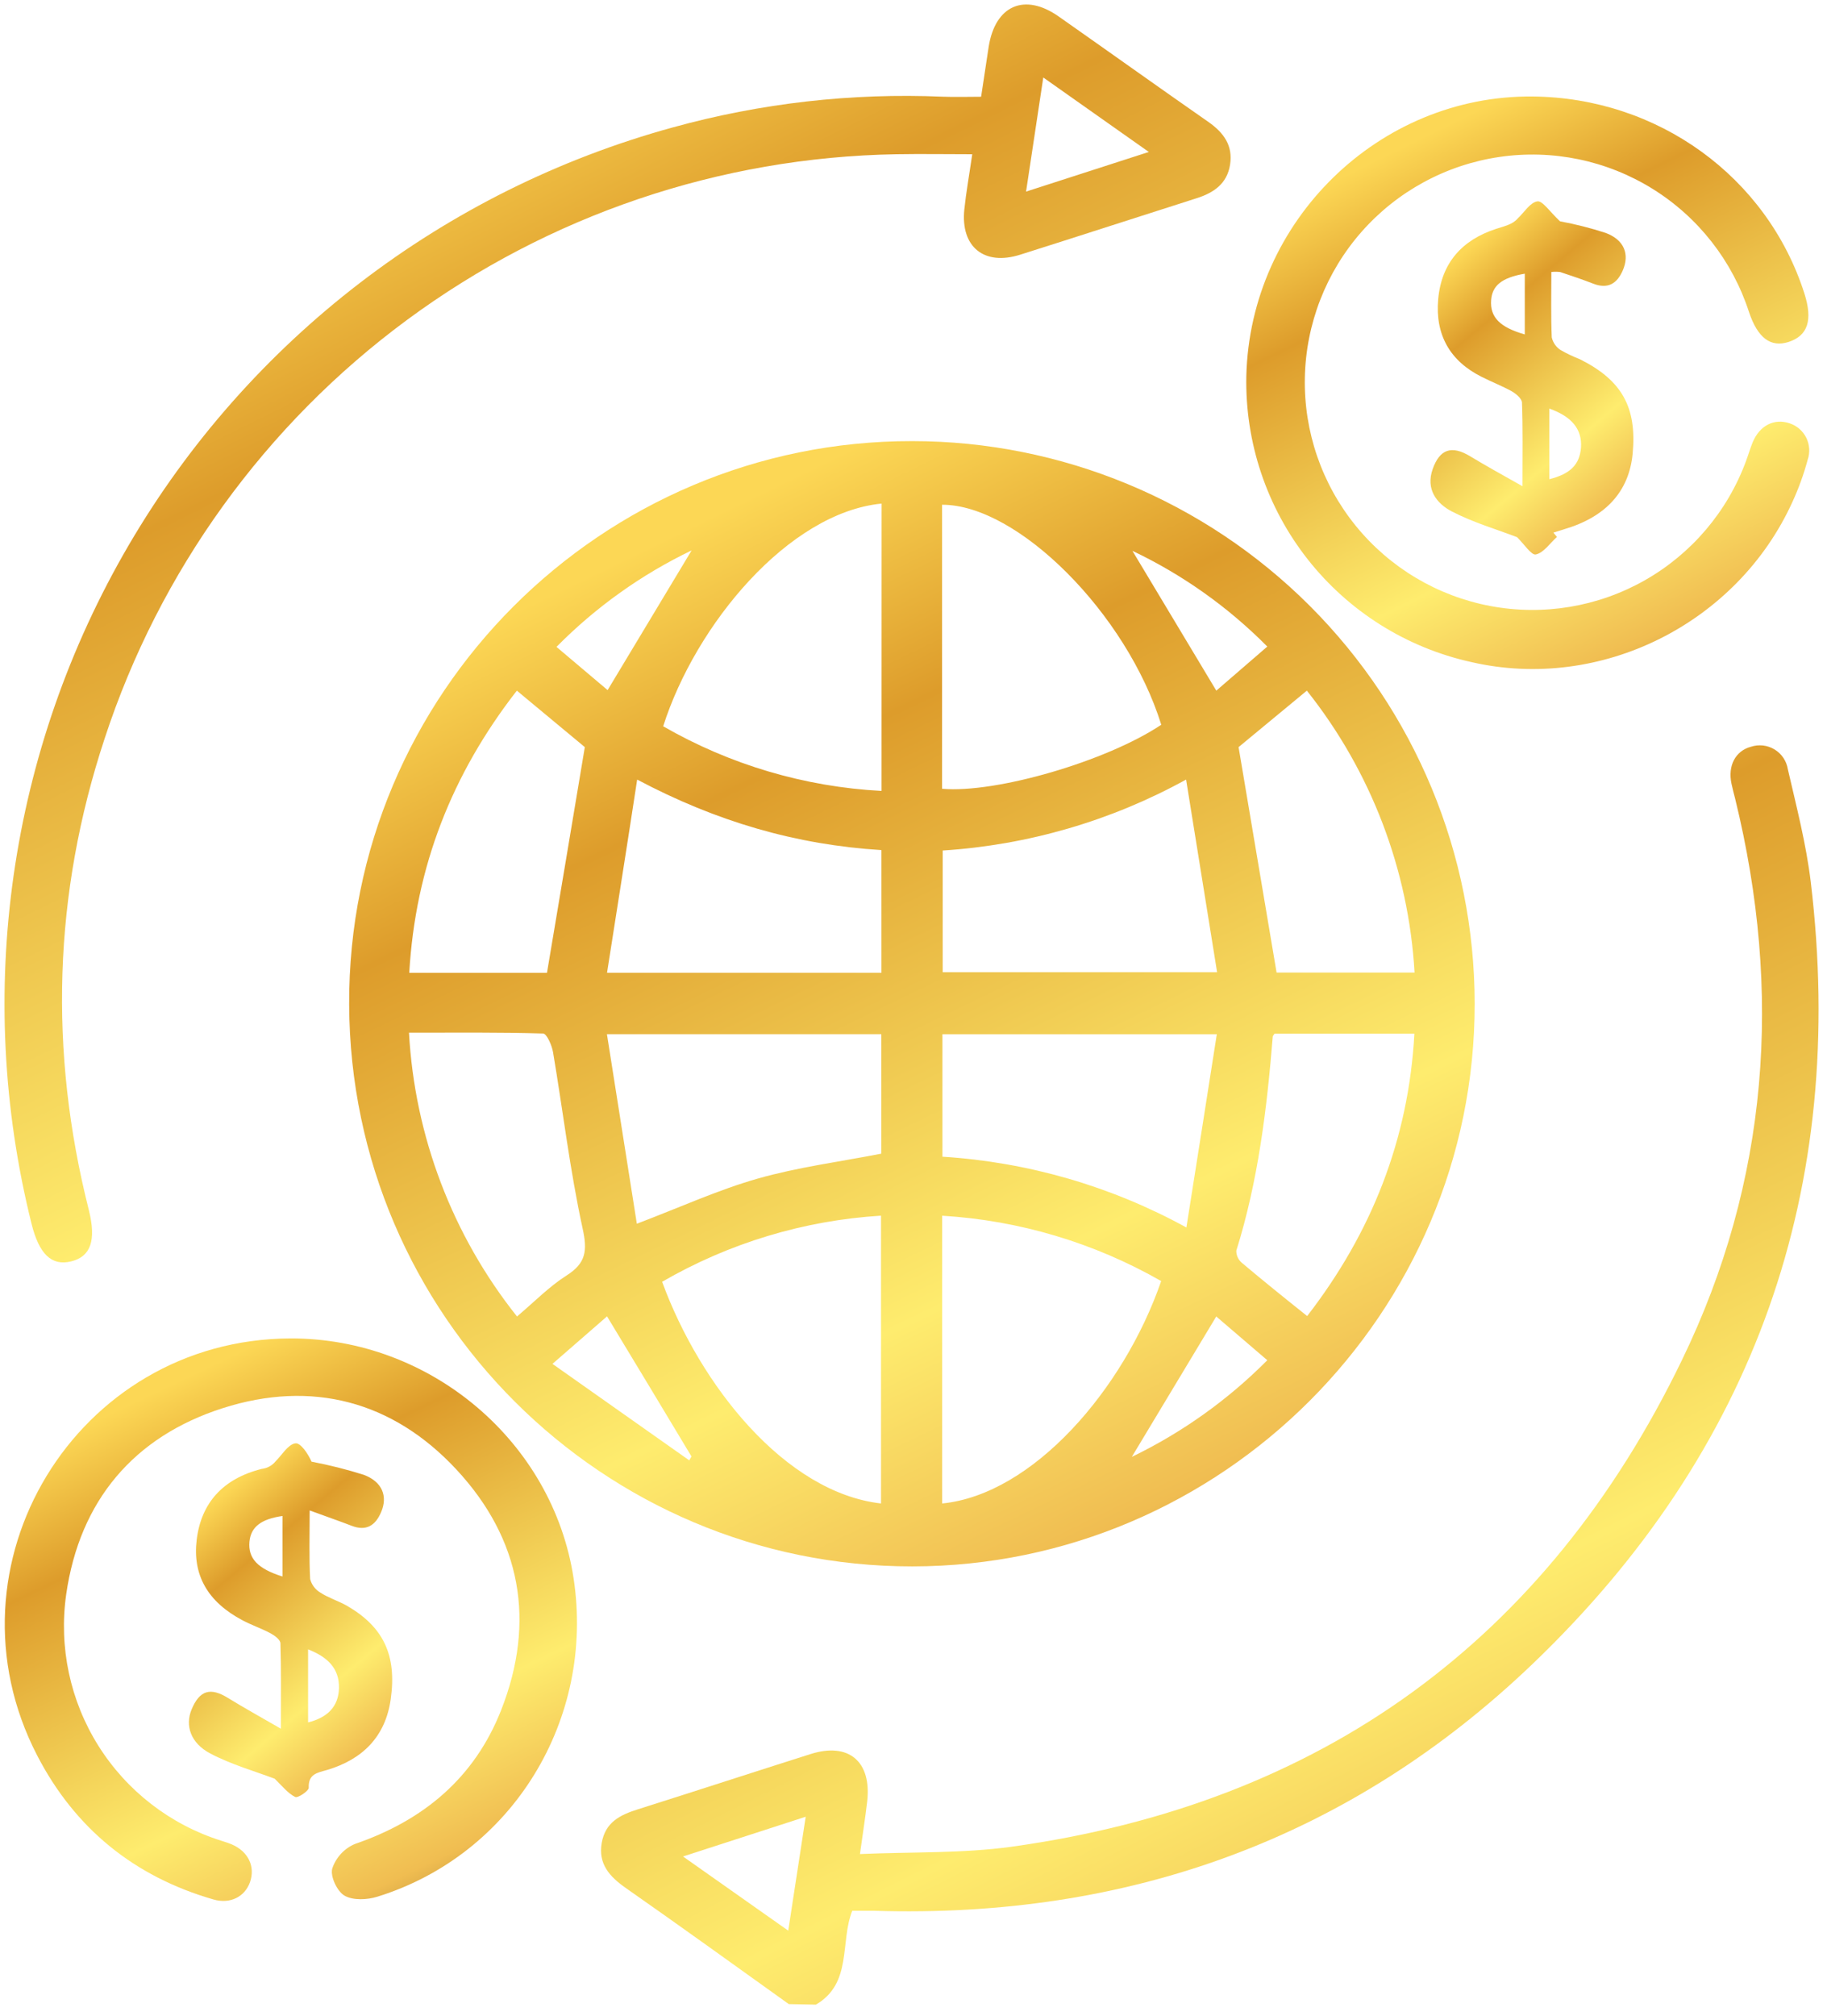 <svg width="155" height="171" viewBox="0 0 155 171" fill="none" xmlns="http://www.w3.org/2000/svg">
<path d="M66.922 169.987C62.316 166.692 57.722 163.375 53.089 160.138C51.723 159.18 50.738 158.101 51.047 156.324C51.356 154.547 52.619 153.938 54.123 153.463C59.007 151.919 63.878 150.329 68.762 148.78C71.999 147.751 73.96 149.403 73.57 152.81C73.414 154.153 73.199 155.496 72.957 157.26C77.385 157.067 81.66 157.215 85.832 156.637C112.076 152.984 131.165 139.178 142.689 115.37C150.062 100.18 151.226 84.152 147.211 67.758C147.103 67.333 146.987 66.907 146.897 66.473C146.57 64.947 147.233 63.688 148.545 63.339C148.876 63.23 149.227 63.194 149.574 63.233C149.92 63.273 150.254 63.388 150.552 63.569C150.85 63.75 151.105 63.994 151.3 64.284C151.494 64.573 151.623 64.902 151.678 65.246C152.408 68.412 153.232 71.581 153.621 74.8C156.733 100.766 148.912 123.025 130.073 141.085C114.543 155.975 95.686 162.739 74.175 162.072C73.575 162.072 72.971 162.072 72.303 162.072C71.247 164.736 72.33 168.219 69.219 170.032L66.922 169.987ZM68.355 154.095L57.946 157.466L66.873 163.756C67.379 160.452 67.844 157.425 68.355 154.095Z" fill="url(#paint0_linear_234_321)"/>
<path d="M125.109 85.106C125.149 111.331 103.669 132.838 77.408 132.861C51.146 132.883 29.729 111.542 29.622 85.2C29.514 58.858 51.03 37.378 77.399 37.414C90.047 37.421 102.175 42.447 111.121 51.389C120.066 60.331 125.097 72.458 125.109 85.106ZM79.933 103.116V127.524C87.637 126.759 95.347 117.836 98.512 108.659C92.827 105.408 86.469 103.512 79.933 103.116ZM74.744 127.524V103.112C68.203 103.515 61.845 105.436 56.174 108.721C59.397 117.527 66.627 126.597 74.744 127.524ZM98.521 61.477C95.597 52.053 86.348 42.79 79.924 42.813V66.903C84.504 67.306 93.896 64.566 98.521 61.472V61.477ZM74.793 42.714C66.923 43.484 59.026 52.939 56.263 61.602C61.921 64.862 68.268 66.742 74.789 67.086L74.793 42.714ZM54.029 103.797C57.736 102.387 60.951 100.914 64.326 99.956C67.702 98.998 71.288 98.532 74.771 97.852V87.716H51.491C52.36 93.222 53.197 98.514 54.029 103.797ZM103.235 87.72H79.955V98.111C87.211 98.567 94.278 100.616 100.652 104.115C101.547 98.514 102.366 93.213 103.235 87.707V87.72ZM100.625 66.124C94.269 69.624 87.219 71.678 79.977 72.141V82.464H103.257C102.362 76.936 101.516 71.653 100.625 66.11V66.124ZM51.5 82.509H74.78V72.105C67.559 71.657 60.816 69.705 54.056 66.124C53.197 71.751 52.355 77.043 51.5 82.509ZM34.698 87.591C35.181 96.371 38.384 104.784 43.862 111.663C45.34 110.418 46.584 109.129 48.057 108.193C49.714 107.141 49.848 106.098 49.427 104.191C48.353 99.266 47.762 94.23 46.92 89.251C46.822 88.665 46.383 87.671 46.078 87.662C42.349 87.55 38.62 87.591 34.698 87.591ZM110.899 111.627C116.361 104.558 119.499 96.674 119.996 87.675H108.128C108.038 87.819 107.985 87.864 107.98 87.908C107.483 94.059 106.74 100.162 104.887 106.084C104.884 106.282 104.926 106.477 105.009 106.656C105.091 106.835 105.214 106.993 105.366 107.119C107.13 108.605 108.938 110.064 110.899 111.627ZM49.615 63.37L43.849 58.58C38.351 65.64 35.24 73.524 34.721 82.514H46.405C47.48 76.125 48.536 69.849 49.615 63.37ZM105.079 63.37C106.172 69.844 107.228 76.116 108.303 82.491H120.01C119.504 73.769 116.312 65.417 110.872 58.58L105.079 63.37ZM103.186 111.663L96.022 123.571C100.29 121.509 104.176 118.737 107.515 115.374L103.186 111.663ZM58.475 123.867L58.663 123.535C56.308 119.614 53.949 115.696 51.5 111.654L46.871 115.683L58.475 123.867ZM47.211 54.869L51.549 58.535L58.676 46.685C54.412 48.733 50.534 51.502 47.211 54.869ZM107.515 54.842C104.2 51.492 100.328 48.744 96.072 46.721L103.19 58.58L107.515 54.842Z" fill="url(#paint1_linear_234_321)"/>
<path d="M83.236 8.206C83.451 6.801 83.657 5.386 83.876 3.976C84.431 0.457 86.921 -0.636 89.822 1.401C94.066 4.379 98.287 7.396 102.536 10.355C103.807 11.251 104.613 12.334 104.358 13.964C104.103 15.593 102.961 16.359 101.502 16.82C96.51 18.409 91.532 20.03 86.54 21.606C83.487 22.568 81.486 20.939 81.812 17.769C81.96 16.345 82.215 14.935 82.484 13.082C80.281 13.082 78.164 13.046 76.042 13.082C61.082 13.336 46.574 18.246 34.536 27.131C22.498 36.014 13.528 48.43 8.875 62.65C4.524 75.825 4.134 89.162 7.532 102.615C8.177 105.189 7.716 106.572 6.046 106.989C4.376 107.405 3.315 106.375 2.675 103.797C-2.197 84.265 0.765 63.603 10.928 46.227C21.09 28.851 37.648 16.14 57.06 10.812C64.52 8.749 72.257 7.868 79.99 8.202C81.029 8.242 82.068 8.206 83.236 8.206ZM97.464 12.889C94.374 10.709 91.523 8.694 88.51 6.572C88.004 9.912 87.543 12.983 87.05 16.251L97.464 12.889Z" fill="url(#paint2_linear_234_321)"/>
<path d="M130.011 8.184C140.643 8.278 149.911 14.989 153.08 24.887C153.805 27.157 153.38 28.469 151.737 29.006C150.219 29.494 149.118 28.661 148.384 26.472C146.977 22.127 144.076 18.421 140.195 16.013C136.314 13.604 131.706 12.649 127.188 13.316C122.67 13.984 118.534 16.231 115.516 19.658C112.497 23.086 110.791 27.472 110.701 32.039C110.61 36.605 112.141 41.056 115.02 44.6C117.9 48.145 121.943 50.555 126.432 51.401C130.92 52.247 135.562 51.475 139.536 49.223C143.509 46.97 146.555 43.383 148.133 39.097C148.326 38.582 148.478 38.049 148.684 37.539C149.275 36.093 150.519 35.457 151.84 35.909C152.143 36.011 152.423 36.171 152.663 36.381C152.904 36.591 153.1 36.846 153.242 37.133C153.383 37.419 153.467 37.73 153.487 38.049C153.508 38.368 153.466 38.687 153.362 38.989C153.032 40.218 152.599 41.416 152.068 42.571C147.368 52.913 135.782 58.688 124.813 56.154C119.321 54.939 114.42 51.86 110.942 47.439C107.464 43.019 105.625 37.53 105.737 31.907C106.046 18.736 116.988 8.068 130.011 8.184Z" fill="url(#paint3_linear_234_321)"/>
<path d="M24.629 113.525C36.511 113.485 46.893 122.268 48.661 133.863C50.492 145.853 43.463 157.318 32.029 160.872C31.161 161.146 29.961 161.204 29.236 160.792C28.609 160.438 28.009 159.162 28.184 158.5C28.337 158.034 28.588 157.606 28.92 157.245C29.252 156.883 29.657 156.597 30.109 156.405C35.929 154.412 40.253 150.8 42.514 145.056C45.478 137.526 44.211 130.546 38.718 124.641C33.305 118.821 26.429 117.03 18.899 119.439C11.368 121.848 6.757 127.278 5.616 135.233C4.979 139.702 5.946 144.251 8.346 148.074C10.746 151.897 14.423 154.745 18.724 156.114C19.042 156.217 19.36 156.311 19.664 156.44C21.066 157.04 21.679 158.33 21.204 159.659C20.757 160.89 19.525 161.522 18.102 161.11C11.386 159.171 6.359 155.088 3.158 148.906C-5.2 132.776 6.475 113.592 24.629 113.525Z" fill="url(#paint4_linear_234_321)"/>
<path d="M26.272 128.115C26.272 130.313 26.218 132.144 26.312 133.935C26.438 134.418 26.75 134.832 27.181 135.085C27.87 135.533 28.681 135.779 29.419 136.191C32.522 137.982 33.677 140.377 33.149 144.12C32.701 147.303 30.762 149.232 27.745 150.128C26.935 150.365 26.142 150.455 26.192 151.645C26.192 151.905 25.256 152.541 25.037 152.415C24.428 152.107 23.966 151.52 23.304 150.871C21.67 150.249 19.655 149.685 17.842 148.731C16.145 147.836 15.698 146.345 16.253 145.002C16.929 143.363 17.856 143.095 19.351 144.026C20.694 144.85 22.037 145.597 23.828 146.627C23.828 143.833 23.859 141.608 23.792 139.383C23.792 139.092 23.304 138.725 22.964 138.542C22.189 138.125 21.343 137.843 20.569 137.431C17.605 135.86 16.325 133.581 16.687 130.6C17.068 127.466 18.925 125.411 22.216 124.587C22.444 124.562 22.664 124.492 22.864 124.381C23.065 124.271 23.242 124.122 23.384 123.943C23.931 123.401 24.414 122.541 25.041 122.425C25.489 122.344 26.111 123.267 26.433 123.978C27.93 124.262 29.408 124.634 30.861 125.093C32.437 125.68 32.911 126.915 32.334 128.258C31.855 129.382 31.085 129.901 29.836 129.418C28.775 129.006 27.678 128.634 26.272 128.115ZM26.138 139.898V146.094C27.79 145.678 28.712 144.751 28.757 143.202C28.802 141.487 27.758 140.534 26.138 139.898ZM23.966 133.72V128.585C22.127 128.845 21.28 129.534 21.164 130.761C21.034 132.184 21.858 133.057 23.966 133.72Z" fill="url(#paint5_linear_234_321)"/>
<path d="M131.613 23.07C131.613 24.999 131.573 26.812 131.649 28.621C131.75 29.062 132.02 29.447 132.401 29.691C132.925 29.991 133.472 30.251 134.035 30.47C137.616 32.261 138.874 34.553 138.512 38.47C138.212 41.675 136.242 43.842 132.728 44.881C132.414 44.975 132.101 45.078 131.787 45.176L132.087 45.544C131.496 46.072 130.964 46.887 130.297 47.03C129.921 47.115 129.294 46.135 128.703 45.562C126.984 44.903 124.983 44.321 123.165 43.377C121.871 42.705 120.949 41.492 121.544 39.795C122.14 38.099 123.152 37.749 124.714 38.694C126.057 39.504 127.4 40.247 129.164 41.241C129.164 38.51 129.204 36.317 129.124 34.159C129.124 33.819 128.618 33.398 128.251 33.187C127.44 32.74 126.558 32.395 125.721 31.974C123.013 30.631 121.746 28.393 122.014 25.38C122.288 22.291 124.042 20.352 126.939 19.407C127.615 19.188 128.318 19.045 128.752 18.539C129.307 18.02 129.813 17.169 130.426 17.08C130.874 17.012 131.47 17.953 132.352 18.772C133.667 19.015 134.965 19.346 136.237 19.761C137.813 20.357 138.261 21.579 137.675 22.935C137.182 24.073 136.399 24.538 135.163 24.059C134.241 23.701 133.305 23.387 132.365 23.074C132.115 23.043 131.863 23.042 131.613 23.07ZM131.443 34.656V40.646C133.233 40.198 134.017 39.397 134.129 37.96C134.227 36.415 133.368 35.341 131.443 34.656ZM129.361 23.213C127.405 23.549 126.599 24.225 126.505 25.451C126.397 26.888 127.23 27.761 129.361 28.366V23.213Z" fill="url(#paint6_linear_234_321)"/>
<defs>
<linearGradient id="paint0_linear_234_321" x1="142.204" y1="176.082" x2="78.717" y2="49.331" gradientUnits="userSpaceOnUse">
<stop stop-color="#9A732B"/>
<stop offset="0.13" stop-color="#F0BD51"/>
<stop offset="0.31" stop-color="#FEEC6E"/>
<stop offset="0.68" stop-color="#DD9C2B"/>
<stop offset="0.85" stop-color="#FCD755"/>
</linearGradient>
<linearGradient id="paint1_linear_234_321" x1="113.941" y1="138.266" x2="58.371" y2="23.495" gradientUnits="userSpaceOnUse">
<stop stop-color="#9A732B"/>
<stop offset="0.13" stop-color="#F0BD51"/>
<stop offset="0.31" stop-color="#FEEC6E"/>
<stop offset="0.68" stop-color="#DD9C2B"/>
<stop offset="0.85" stop-color="#FCD755"/>
</linearGradient>
<linearGradient id="paint2_linear_234_321" x1="92.239" y1="113.121" x2="29.131" y2="-13.9" gradientUnits="userSpaceOnUse">
<stop stop-color="#9A732B"/>
<stop offset="0.13" stop-color="#F0BD51"/>
<stop offset="0.31" stop-color="#FEEC6E"/>
<stop offset="0.68" stop-color="#DD9C2B"/>
<stop offset="0.85" stop-color="#FCD755"/>
</linearGradient>
<linearGradient id="paint3_linear_234_321" x1="147.907" y1="59.498" x2="119.333" y2="1.485" gradientUnits="userSpaceOnUse">
<stop stop-color="#9A732B"/>
<stop offset="0.13" stop-color="#F0BD51"/>
<stop offset="0.31" stop-color="#FEEC6E"/>
<stop offset="0.68" stop-color="#DD9C2B"/>
<stop offset="0.85" stop-color="#FCD755"/>
</linearGradient>
<linearGradient id="paint4_linear_234_321" x1="43.272" y1="163.937" x2="15.787" y2="106.202" gradientUnits="userSpaceOnUse">
<stop stop-color="#9A732B"/>
<stop offset="0.13" stop-color="#F0BD51"/>
<stop offset="0.31" stop-color="#FEEC6E"/>
<stop offset="0.68" stop-color="#DD9C2B"/>
<stop offset="0.85" stop-color="#FCD755"/>
</linearGradient>
<linearGradient id="paint5_linear_234_321" x1="31.255" y1="154.131" x2="9.302" y2="128.09" gradientUnits="userSpaceOnUse">
<stop stop-color="#9A732B"/>
<stop offset="0.13" stop-color="#F0BD51"/>
<stop offset="0.31" stop-color="#FEEC6E"/>
<stop offset="0.68" stop-color="#DD9C2B"/>
<stop offset="0.85" stop-color="#FCD755"/>
</linearGradient>
<linearGradient id="paint6_linear_234_321" x1="136.559" y1="48.732" x2="114.644" y2="22.739" gradientUnits="userSpaceOnUse">
<stop stop-color="#9A732B"/>
<stop offset="0.13" stop-color="#F0BD51"/>
<stop offset="0.31" stop-color="#FEEC6E"/>
<stop offset="0.68" stop-color="#DD9C2B"/>
<stop offset="0.85" stop-color="#FCD755"/>
</linearGradient>
</defs>
</svg>
